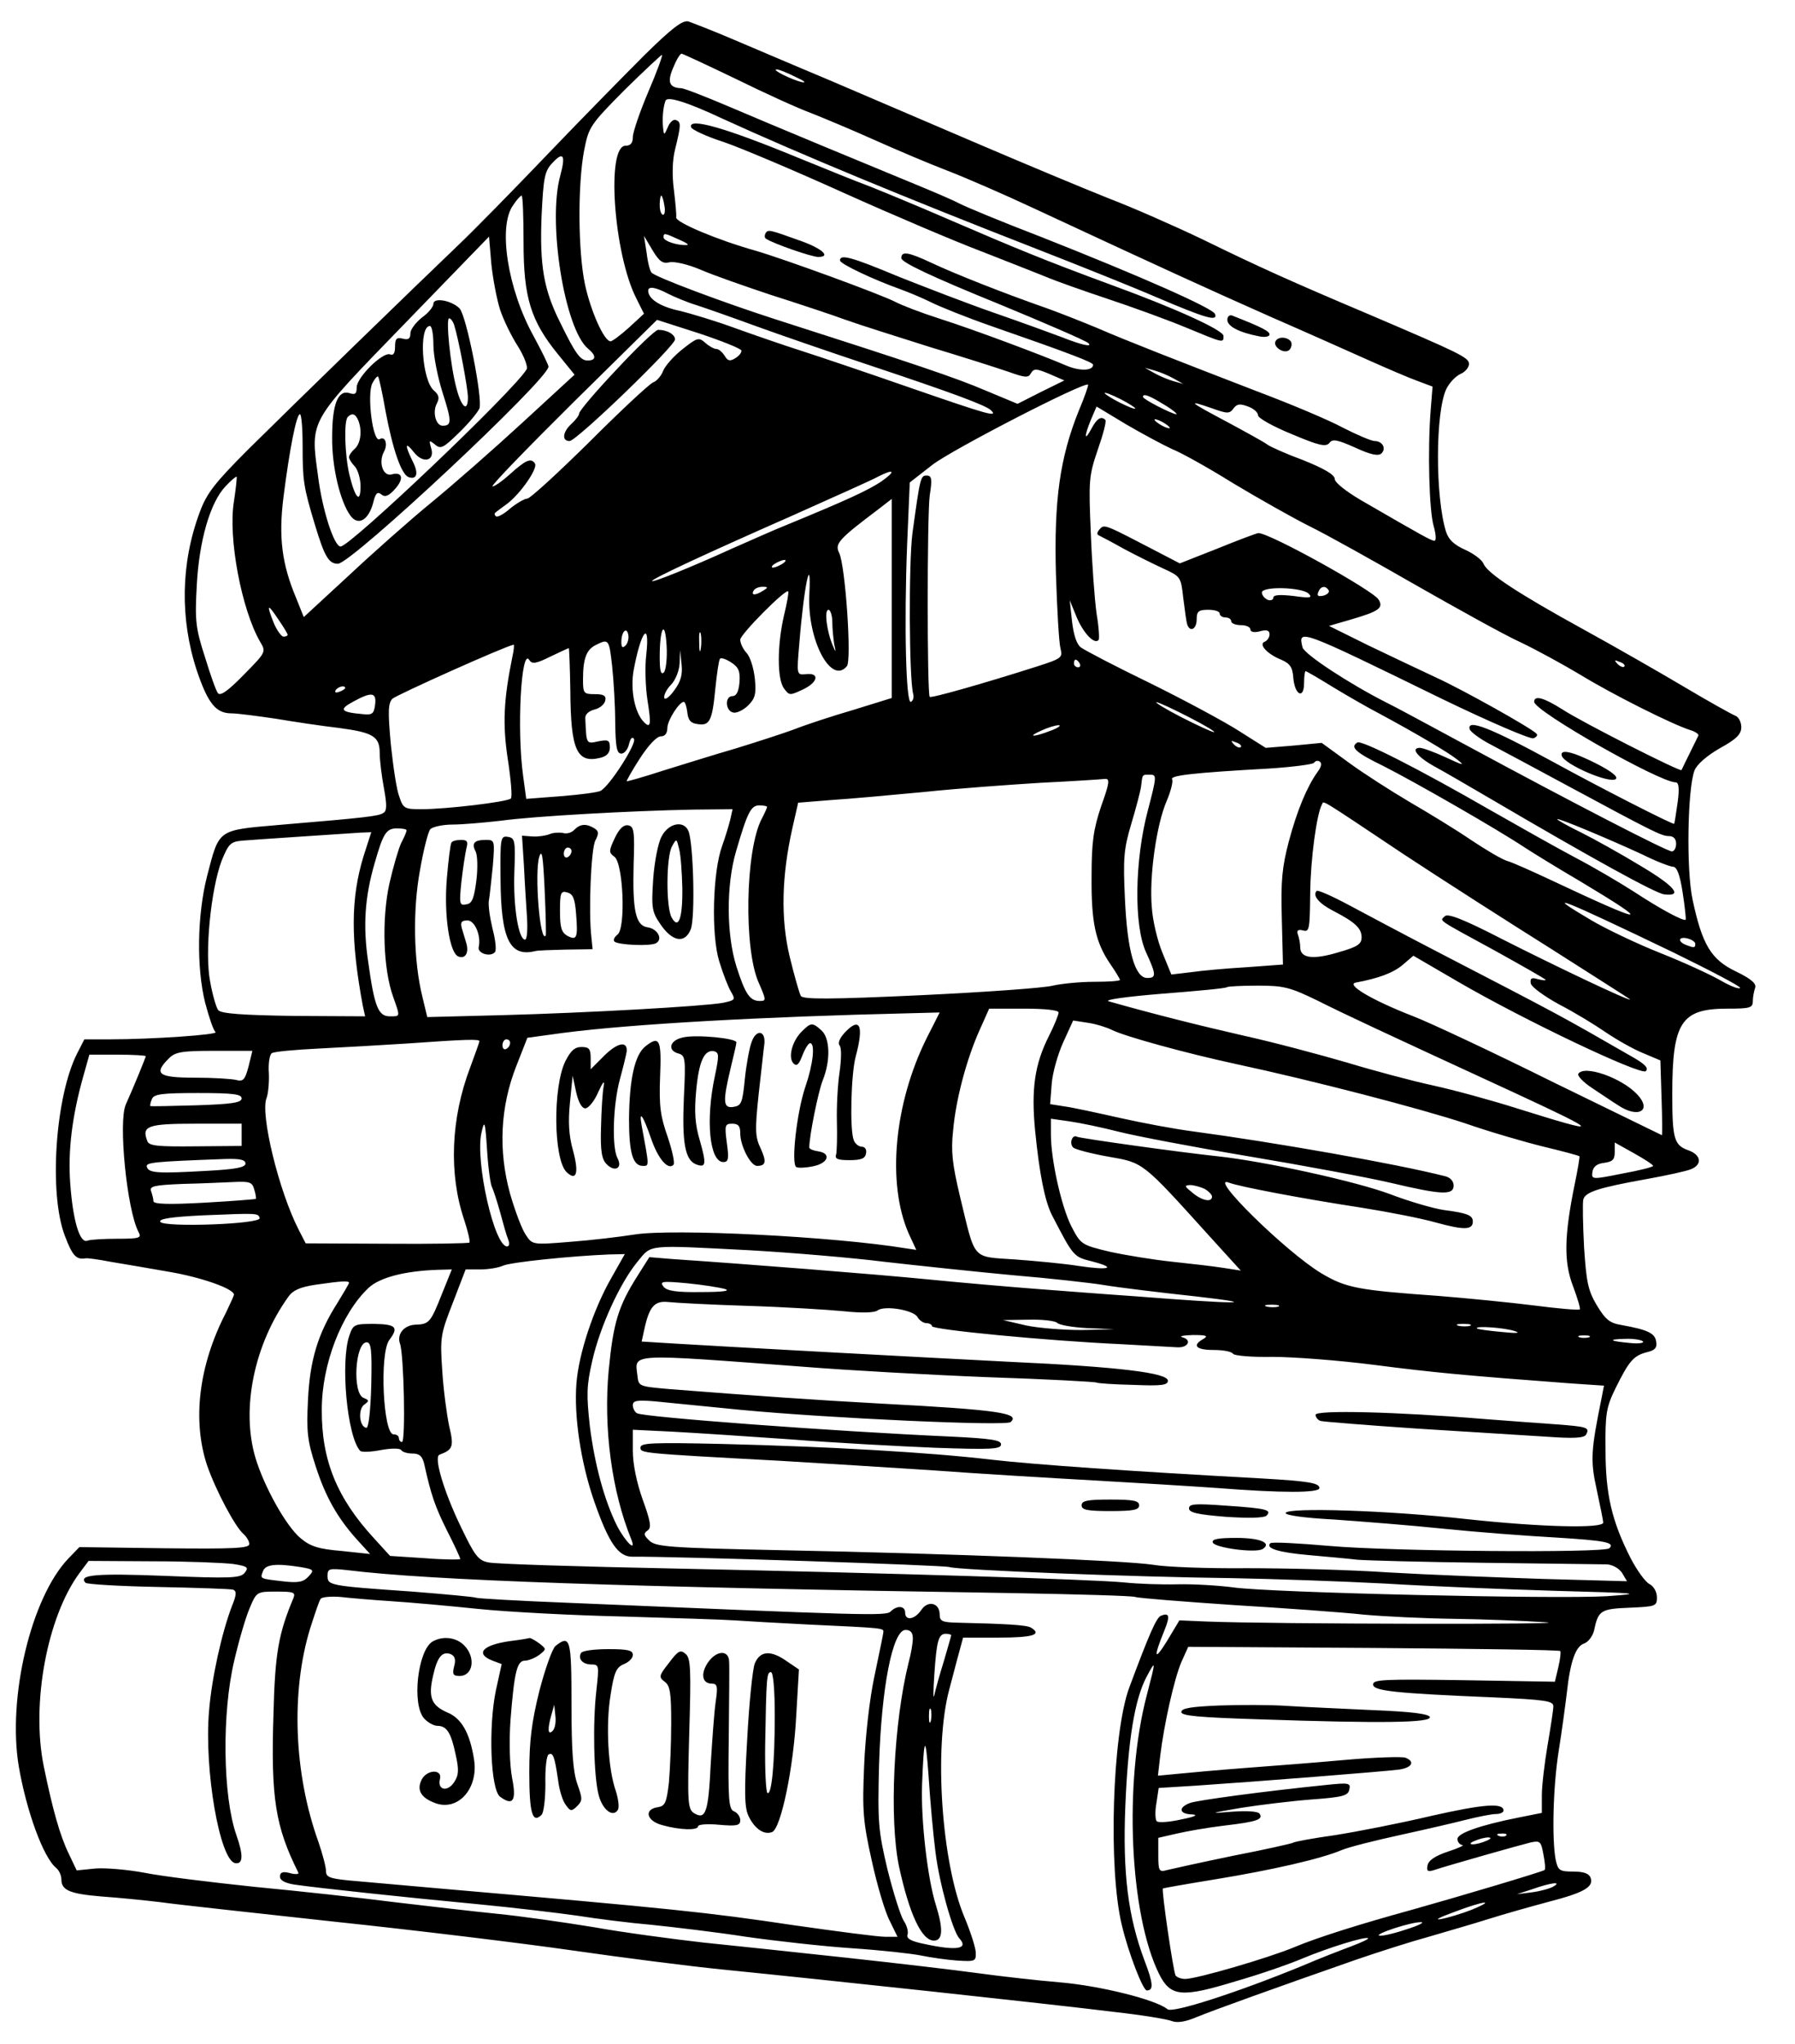 <?xml version="1.0" standalone="no"?>
<!DOCTYPE svg PUBLIC "-//W3C//DTD SVG 20010904//EN"
 "http://www.w3.org/TR/2001/REC-SVG-20010904/DTD/svg10.dtd">
<svg version="1.0" xmlns="http://www.w3.org/2000/svg"
 width="468pt" height="533pt" viewBox="0 0 468 533"
 preserveAspectRatio="xMidYMid meet">

<g transform="translate(0,533) scale(0.1,-0.1)"
fill="#000000" stroke="none">
<path d="M1680 5186 c-52 -52 -167 -169 -255 -261 -88 -92 -191 -197 -230
-234 -112 -107 -431 -417 -546 -531 -89 -89 -110 -116 -128 -165 -50 -133 -52
-279 -8 -413 29 -86 50 -112 90 -112 16 0 68 -7 116 -14 47 -8 121 -19 164
-24 90 -12 107 -22 107 -66 0 -18 5 -59 11 -91 8 -44 8 -60 -2 -65 -12 -8 -45
-12 -272 -31 -161 -14 -155 -10 -187 -133 -26 -102 -28 -239 -5 -331 10 -38
22 -73 27 -76 10 -7 -168 -19 -273 -19 l-69 0 -19 -37 c-57 -113 -74 -365 -32
-475 20 -53 30 -63 54 -59 5 1 34 -3 65 -9 31 -5 100 -17 152 -26 83 -14 170
-44 170 -60 0 -2 -10 -24 -21 -47 -71 -137 -88 -281 -49 -398 23 -66 73 -160
95 -179 8 -7 15 -19 15 -26 0 -11 -40 -13 -221 -11 l-222 3 -29 -30 c-97 -102
-159 -362 -129 -542 20 -116 64 -238 98 -265 7 -6 13 -19 13 -29 0 -29 22 -38
105 -45 44 -3 114 -10 155 -15 41 -6 246 -28 455 -51 209 -22 488 -56 620 -75
132 -19 305 -41 385 -49 279 -28 847 -89 1025 -111 72 -8 139 -19 151 -24 13
-5 35 -2 65 11 44 18 205 76 414 149 61 21 146 48 190 60 44 13 114 33 155 46
41 13 112 33 157 45 93 24 119 39 110 63 -4 11 -18 16 -45 16 -36 0 -40 3 -46
31 -10 53 -7 190 8 284 8 50 17 117 21 150 9 83 23 123 46 130 10 4 21 18 25
33 11 53 17 57 93 60 68 3 71 4 71 27 0 14 -8 29 -20 35 -11 6 -33 37 -49 68
-49 97 -65 166 -65 282 -1 94 2 111 26 160 35 71 47 85 81 94 22 5 28 12 25
28 -3 22 -23 31 -90 43 -31 5 -42 14 -65 52 -23 39 -27 61 -33 152 -3 58 -4
114 -2 123 5 20 39 31 167 54 50 9 100 20 113 25 31 12 28 38 -7 50 -36 13
-41 30 -41 146 0 188 23 223 144 223 58 0 66 2 66 19 0 11 3 26 6 35 4 11 -9
23 -50 43 -65 31 -88 70 -113 187 -17 79 -13 291 5 337 6 16 33 39 66 58 44
24 56 37 56 55 0 13 -7 27 -16 30 -10 4 -69 37 -133 75 -64 38 -181 105 -261
149 -171 94 -252 147 -262 172 -4 10 -25 26 -47 36 -29 13 -44 26 -51 48 -28
90 -28 311 1 372 8 16 24 33 37 39 12 5 22 17 22 26 0 17 -24 28 -265 131
-196 83 -281 121 -430 194 -71 34 -182 83 -245 107 -63 25 -216 89 -340 142
-124 53 -299 128 -390 167 -91 38 -205 87 -255 108 -49 21 -99 40 -110 44 -15
4 -42 -16 -115 -88z m10 -96 c-22 -52 -40 -105 -40 -117 0 -16 -6 -23 -19 -23
-51 0 -31 -282 28 -398 l20 -40 -39 -36 c-22 -20 -44 -36 -48 -36 -17 0 -52
79 -67 149 -18 86 -19 260 -2 349 12 61 15 66 106 158 52 51 96 92 97 91 2 -2
-14 -46 -36 -97z m229 34 c75 -37 163 -77 196 -89 33 -13 107 -44 165 -70 58
-26 143 -62 190 -80 47 -18 148 -62 225 -98 337 -157 460 -213 620 -284 94
-41 208 -92 255 -113 47 -21 103 -45 125 -53 l40 -15 -5 -63 c-8 -102 -4 -261
8 -301 6 -21 7 -38 2 -38 -8 0 -28 11 -192 106 -39 23 -68 46 -68 55 0 11 -27
27 -82 49 -46 17 -88 36 -94 41 -6 5 -53 31 -105 59 -100 53 -107 59 -38 35
39 -14 45 -14 55 0 9 12 17 13 38 5 14 -5 26 -15 26 -23 0 -7 39 -29 88 -49
71 -30 89 -34 98 -23 8 11 20 9 67 -12 41 -19 61 -23 69 -15 13 13 2 32 -18
32 -8 0 -46 16 -83 35 -37 20 -137 62 -222 94 -215 83 -343 133 -419 166 -36
15 -94 38 -130 51 -112 39 -243 91 -300 118 -62 29 -80 32 -80 13 0 -11 78
-48 255 -120 109 -45 228 -96 233 -102 11 -11 -20 -4 -70 16 -29 11 -109 40
-178 64 -69 24 -180 67 -248 94 -122 51 -152 59 -152 42 0 -9 87 -50 157 -75
22 -8 58 -23 80 -34 22 -11 91 -39 154 -61 210 -73 269 -96 269 -102 0 -16
-34 -17 -68 -3 -65 28 -244 95 -332 123 -47 15 -99 35 -116 44 -39 20 -285
110 -363 133 -100 28 -209 74 -208 87 1 7 -2 39 -6 72 -5 38 -4 77 3 105 16
65 16 72 2 77 -6 3 -16 -6 -21 -19 -9 -21 -10 -21 -12 -3 -3 25 0 56 6 72 4
13 54 -2 150 -47 201 -92 479 -207 820 -340 110 -43 250 -99 310 -125 129 -55
160 -64 153 -44 -5 15 -190 97 -453 201 -99 38 -196 78 -215 88 -19 10 -69 31
-110 48 -119 49 -375 155 -494 206 -59 25 -113 46 -120 46 -31 1 -37 16 -21
53 8 20 18 37 22 37 3 0 67 -30 142 -66z m156 5 c22 -10 29 -16 15 -13 -28 7
-80 33 -65 33 6 0 28 -9 50 -20z m-614 -256 c-34 -121 11 -401 72 -452 22 -18
22 -31 -1 -31 -19 0 -32 18 -72 100 -43 86 -53 149 -48 277 5 102 8 117 29
139 28 30 34 19 20 -33z m-96 -175 c0 -144 19 -205 90 -292 l43 -53 -137 -126
c-75 -69 -181 -162 -236 -207 -55 -45 -152 -131 -216 -191 l-117 -108 -20 50
c-37 88 -46 158 -33 262 16 127 34 217 43 217 4 0 7 -37 7 -83 0 -89 2 -106
32 -205 25 -83 36 -102 60 -102 35 0 549 481 549 514 0 5 -18 41 -39 80 -68
123 -93 287 -53 341 9 14 19 25 22 25 3 0 5 -55 5 -122z m367 97 c3 -14 1 -25
-3 -25 -5 0 -9 11 -9 25 0 14 2 25 4 25 2 0 6 -11 8 -25z m39 -90 c19 -8 27
-14 19 -14 -26 -1 -60 11 -60 20 0 12 2 12 41 -6z m-467 -183 c9 -27 30 -70
47 -96 16 -26 26 -53 22 -59 -33 -56 -460 -462 -485 -462 -17 0 -48 96 -59
185 -20 147 -25 137 226 396 l220 227 6 -71 c4 -38 14 -92 23 -120z m441 124
c13 3 48 -5 81 -19 32 -14 115 -43 184 -66 69 -22 157 -51 195 -65 39 -14 138
-45 220 -71 83 -25 174 -54 203 -64 45 -16 53 -17 60 -4 8 13 14 12 48 -2 l39
-17 -61 -30 -61 -31 -84 35 c-77 33 -184 69 -552 187 -130 42 -307 108 -318
120 -4 3 -10 26 -13 51 l-7 45 22 -37 c18 -30 27 -36 44 -32z m-3 -82 c16 -8
49 -22 72 -29 22 -7 93 -32 156 -55 63 -23 194 -68 290 -100 225 -75 311 -107
324 -120 19 -19 -9 -11 -211 59 -109 38 -236 81 -283 96 -47 15 -125 42 -175
60 -49 18 -115 38 -145 45 -50 11 -80 31 -80 52 0 12 18 10 52 -8z m191 -148
c1 -5 -6 -14 -16 -20 -14 -9 -20 -7 -28 7 -6 9 -15 17 -21 17 -6 0 -19 7 -29
16 -17 15 -21 14 -59 -16 -23 -18 -46 -44 -51 -57 -5 -13 -17 -27 -26 -30 -10
-4 -85 -74 -166 -155 -82 -81 -155 -148 -162 -148 -7 0 -28 -12 -45 -26 -17
-15 -34 -24 -37 -20 -4 3 -4 7 -2 9 2 2 17 13 32 24 35 27 79 91 72 104 -10
16 -24 10 -65 -27 -22 -20 -43 -34 -46 -32 -3 3 93 102 212 220 l217 214 109
-35 c60 -20 110 -40 111 -45z m1127 -73 l25 -14 -25 7 c-14 4 -36 13 -50 21
l-25 14 25 -7 c14 -4 36 -13 50 -21z m-247 -83 c-50 -124 -65 -235 -60 -425 3
-93 8 -182 12 -196 6 -24 3 -26 -62 -47 -138 -44 -275 -83 -279 -79 -7 7 -7
473 0 525 7 44 5 52 -8 52 -16 0 -17 -5 -37 -150 -10 -76 -9 -380 2 -420 2 -8
0 -17 -6 -20 -13 -7 -18 200 -10 408 l7 164 59 46 c50 39 397 218 406 209 1
-2 -9 -32 -24 -67z m147 5 c0 -3 -18 4 -40 15 -22 11 -40 23 -40 25 0 3 18 -4
40 -15 22 -11 40 -23 40 -25z m75 10 c22 -13 36 -25 32 -25 -11 0 -87 39 -87
45 0 10 16 4 55 -20z m21 -116 c23 -9 95 -49 159 -89 65 -39 155 -90 199 -112
45 -22 170 -92 278 -154 109 -62 231 -130 273 -149 42 -20 113 -59 158 -86 80
-49 239 -129 285 -143 13 -4 22 -11 20 -14 -2 -4 -12 -25 -23 -47 -11 -22 -20
-41 -21 -43 -3 -5 -258 124 -310 158 -49 31 -74 38 -74 20 0 -24 327 -210 369
-210 8 0 10 -16 5 -52 -4 -29 -8 -54 -9 -56 -3 -3 -193 94 -315 161 -165 90
-227 114 -218 85 3 -7 27 -25 54 -39 27 -14 114 -61 194 -104 230 -124 252
-135 271 -135 12 0 19 -7 19 -20 0 -11 -5 -20 -11 -20 -13 0 -257 126 -529
273 -102 55 -198 107 -215 115 -97 49 -214 126 -219 144 -12 49 -11 49 363
-134 124 -60 231 -106 239 -103 8 3 12 8 8 12 -14 15 -195 116 -261 146 -38
18 -117 55 -175 83 l-105 52 55 16 c76 22 88 31 74 53 -15 24 -283 173 -313
173 -4 0 -52 -18 -106 -40 l-99 -39 -50 26 c-148 77 -146 77 -159 63 -7 -8 -8
-14 -2 -16 6 -3 35 -18 65 -35 30 -16 76 -39 102 -51 46 -21 47 -22 53 -77 4
-31 8 -62 10 -68 7 -23 25 -14 25 12 0 21 5 25 30 25 17 0 30 -4 30 -10 0 -5
7 -10 15 -10 8 0 15 -4 15 -10 0 -5 11 -10 25 -10 14 0 25 -5 25 -11 0 -7 10
-9 25 -5 18 5 25 2 25 -8 0 -8 -6 -16 -12 -19 -18 -6 5 -32 42 -47 23 -10 30
-19 32 -48 4 -45 28 -56 28 -13 0 17 2 31 4 31 2 0 35 -19 72 -42 38 -23 92
-54 119 -68 93 -50 180 -101 205 -121 20 -16 15 -15 -30 6 -30 14 -61 25 -68
25 -26 0 -5 -25 39 -49 24 -13 91 -52 149 -86 252 -148 427 -245 449 -247 50
-6 28 21 -61 74 -51 31 -121 70 -155 87 -35 17 -63 33 -63 35 0 5 140 -54 222
-92 36 -18 73 -32 80 -32 10 0 18 -21 25 -67 6 -38 9 -69 8 -71 -5 -5 -65 27
-135 73 -36 23 -105 64 -155 90 -49 26 -148 82 -220 123 -184 106 -335 183
-346 176 -20 -12 -5 -26 69 -62 81 -41 297 -165 366 -211 23 -15 88 -55 146
-89 195 -117 175 -115 -80 5 -47 22 -96 44 -110 48 -14 4 -56 29 -95 55 -38
26 -110 70 -160 99 -49 29 -121 75 -159 103 l-70 51 -73 -7 -73 -6 -68 43
c-37 24 -141 80 -232 125 -91 44 -173 87 -182 94 -11 8 -19 33 -23 68 l-6 55
18 -44 c17 -41 46 -72 57 -60 3 2 1 34 -5 69 -5 36 -12 130 -15 210 -6 138 -5
149 18 217 14 40 23 74 20 78 -11 11 -22 4 -36 -22 -19 -36 -20 -22 -2 22 l15
35 78 -47 c43 -25 97 -54 119 -64z m-6 55 c0 -2 -9 0 -20 6 -11 6 -20 13 -20
16 0 2 9 0 20 -6 11 -6 20 -13 20 -16z m-753 -140 c-35 -23 -89 -48 -242 -111
-33 -13 -100 -43 -150 -65 -103 -47 -205 -88 -205 -83 0 6 142 72 369 172 107
48 206 92 220 100 43 22 48 15 8 -13z m-1687 -51 c-16 -95 20 -283 68 -366 16
-27 16 -27 -43 -87 -41 -42 -61 -56 -67 -47 -5 6 -20 49 -34 95 -24 74 -26 94
-21 185 6 117 35 217 75 259 14 15 27 26 29 25 1 -2 -2 -31 -7 -64z m1715
-253 l0 -260 -100 -31 c-55 -16 -125 -39 -155 -51 -30 -11 -98 -33 -150 -49
-52 -15 -138 -42 -190 -58 -52 -17 -95 -29 -96 -28 -1 1 14 28 34 59 22 34 44
58 55 58 11 0 17 8 17 23 1 20 31 67 43 67 3 0 7 -12 9 -27 2 -21 9 -29 27
-31 31 -5 38 8 46 92 4 39 9 74 12 78 2 4 15 0 29 -9 20 -13 24 -23 22 -52 -2
-24 -8 -36 -18 -36 -21 0 -19 -39 2 -43 9 -2 27 7 39 19 18 18 21 30 17 70 -3
27 -12 57 -22 67 -9 10 -16 25 -16 34 0 14 118 133 125 126 2 -2 -3 -30 -11
-63 -18 -78 -18 -166 0 -190 14 -19 15 -19 51 -2 39 19 42 44 5 39 -23 -2 -23
-1 -16 80 12 151 32 243 26 126 -5 -117 57 -235 98 -185 13 15 -4 262 -20 295
-12 24 -3 35 102 114 19 15 35 27 35 27 0 1 0 -116 0 -259z m-285 90 c-8 -5
-19 -10 -25 -10 -5 0 -3 5 5 10 8 5 20 10 25 10 6 0 3 -5 -5 -10z m-50 -70
c-20 -13 -33 -13 -25 0 3 6 14 10 23 10 15 0 15 -2 2 -10z m1422 -8 c11 -11 3
-12 -39 -6 -36 4 -53 3 -53 -4 0 -6 -7 -9 -15 -6 -8 4 -15 12 -15 19 0 17 105
14 122 -3z m52 9 c3 -5 -3 -11 -13 -14 -14 -3 -18 -1 -14 9 6 16 19 18 27 5z
m-2714 -116 c0 -3 -5 -5 -11 -5 -5 0 -17 16 -25 35 -20 50 -17 53 11 11 14
-20 25 -39 25 -41z m1420 33 c0 -18 3 -44 5 -58 5 -21 4 -22 -3 -5 -16 36 -24
95 -12 95 5 0 10 -15 10 -32z m-439 -131 c-8 -8 -11 4 -11 40 0 77 14 100 18
29 2 -32 -2 -64 -7 -69z m-100 70 c-8 -8 -11 -5 -11 9 0 27 14 41 18 19 2 -9
-1 -22 -7 -28z m196 -9 c-2 -13 -4 -5 -4 17 -1 22 1 32 4 23 2 -10 2 -28 0
-40z m-142 -15 c-4 -32 -2 -85 3 -118 10 -63 9 -76 -9 -58 -24 24 -36 84 -27
135 19 103 43 133 33 41z m-89 -30 c4 -38 8 -104 8 -148 1 -63 4 -80 16 -80 8
0 17 11 20 25 4 16 9 20 13 13 7 -12 -63 -122 -87 -135 -7 -4 -53 -10 -103
-14 l-91 -7 -8 59 c-17 122 -5 338 16 303 7 -11 17 -10 55 9 25 12 47 22 48
22 1 0 3 -51 4 -112 1 -154 17 -189 78 -174 17 4 25 13 25 27 0 19 -4 21 -30
16 -32 -7 -31 -8 -34 60 -1 10 9 19 24 23 14 3 26 14 28 23 3 13 -4 17 -27 17
-29 0 -31 2 -31 38 0 55 9 78 33 90 34 17 35 16 43 -55z m-260 25 c-23 -113
-26 -176 -12 -268 8 -52 12 -98 8 -102 -9 -9 -169 -28 -234 -28 -43 0 -47 2
-57 33 -7 17 -16 79 -22 136 -8 87 -7 107 4 119 11 10 289 135 316 141 2 1 1
-14 -3 -31z m422 -88 c-12 -17 -24 -26 -26 -20 -2 6 5 22 17 34 12 12 22 37
23 57 l1 34 4 -37 c3 -27 -2 -45 -19 -68z m1057 70 c3 -5 1 -10 -4 -10 -6 0
-11 5 -11 10 0 6 2 10 4 10 3 0 8 -4 11 -10z m1420 -8 c-3 -3 -11 0 -18 7 -9
10 -8 11 6 5 10 -3 15 -9 12 -12z m-3335 -56 c0 -2 -7 -7 -16 -10 -8 -3 -12
-2 -9 4 6 10 25 14 25 6z m78 -43 c-3 -24 -7 -28 -33 -25 -57 5 -62 12 -25 32
49 27 62 25 58 -7z m2122 -33 c41 -21 71 -39 65 -39 -5 0 -44 18 -85 39 -41
21 -70 39 -65 39 6 0 44 -18 85 -39z m-360 -35 c-46 -18 -64 -17 -25 0 17 8
37 14 45 14 8 0 -1 -7 -20 -14z m495 -43 c-3 -3 -11 0 -18 7 -9 10 -8 11 6 5
10 -3 15 -9 12 -12z m200 -65 c-27 -38 -53 -99 -75 -182 -17 -65 -21 -102 -18
-200 l3 -120 -95 -7 c-52 -3 -118 -9 -145 -13 l-51 -6 -23 56 c-13 31 -26 85
-28 120 -7 79 12 215 39 277 11 26 17 51 14 56 -6 10 55 17 252 28 62 4 115
11 118 15 3 5 10 7 15 3 6 -4 4 -14 -6 -27z m-442 -99 c-35 -131 -37 -302 -5
-371 27 -59 27 -67 3 -67 -32 0 -52 71 -58 206 -5 106 -3 130 16 194 12 40 24
85 26 99 4 33 2 31 24 31 17 0 17 -4 -6 -92z m-122 10 c-20 -60 -25 -93 -25
-183 -1 -120 10 -172 49 -229 14 -20 25 -39 25 -41 0 -3 -30 -5 -67 -5 -38 0
-86 -5 -108 -10 -22 -6 -177 -17 -345 -25 -237 -11 -306 -11 -312 -2 -4 7 -17
53 -29 102 -24 100 -21 211 7 336 l15 66 87 7 c48 3 157 13 242 21 85 9 223
19 305 24 83 4 157 9 166 10 13 1 12 -10 -10 -71z m785 -123 c100 -66 275
-178 388 -249 113 -72 206 -131 206 -132 0 -6 -201 90 -333 157 -101 52 -142
68 -150 60 -13 -13 -25 -5 131 -90 72 -40 132 -74 132 -76 0 -2 -9 -1 -21 2
-16 5 -20 2 -18 -11 2 -10 36 -34 74 -55 39 -20 93 -53 122 -73 28 -19 72 -44
97 -54 l45 -19 3 -97 c2 -54 2 -98 1 -98 0 0 -129 63 -285 139 -155 77 -319
154 -363 171 -108 42 -177 83 -150 88 59 11 97 25 122 46 l28 24 115 -67 c175
-102 479 -246 491 -234 8 8 -2 18 -33 36 -193 111 -184 106 -508 274 -85 44
-190 100 -233 123 -43 23 -81 40 -84 37 -12 -12 6 -33 43 -52 56 -29 74 -45
74 -69 0 -18 -11 -25 -60 -39 -66 -20 -100 -16 -100 13 0 10 -3 25 -6 33 -4
11 0 14 13 11 17 -5 18 3 19 98 1 89 17 207 31 231 5 9 -11 19 209 -128z
m-1656 121 c0 -2 -6 -16 -14 -31 -43 -82 -47 -340 -8 -427 20 -46 20 -48 3
-48 -26 0 -38 18 -61 90 -26 83 -27 211 -1 300 30 103 39 120 61 120 11 0 20
-2 20 -4z m-96 -33 c-4 -16 -13 -46 -21 -68 -25 -68 -29 -232 -8 -301 10 -33
24 -69 31 -80 12 -21 11 -22 -22 -29 -52 -9 -352 -26 -575 -32 l-195 -5 -13
54 c-23 94 -25 226 -6 329 9 52 21 100 27 107 6 6 32 12 58 12 26 0 82 5 126
10 87 12 342 26 502 29 l102 1 -6 -27z m-844 -28 c0 -4 -6 -18 -14 -33 -7 -15
-21 -63 -31 -107 -20 -92 -16 -222 10 -294 19 -54 19 -51 -9 -51 -30 0 -40 26
-56 142 -14 93 -9 169 17 258 22 77 30 90 58 90 14 0 25 -2 25 -5z m-112 -67
c-34 -111 -34 -219 -2 -391 l6 -27 -186 1 c-134 2 -189 6 -197 15 -5 6 -15 40
-21 74 -15 76 2 242 30 316 18 44 23 49 53 52 36 3 265 18 310 21 l27 1 -20
-62z m3416 -252 c98 -48 176 -89 173 -92 -3 -4 -26 5 -50 19 -24 14 -95 47
-158 72 -63 25 -144 64 -181 86 -132 78 -79 57 216 -85z m56 23 c0 -11 -3 -11
-24 -3 -23 9 -20 23 4 17 11 -3 20 -9 20 -14z m-985 -148 c76 -38 153 -74 515
-241 228 -106 229 -110 5 -40 -66 21 -165 48 -220 60 -55 12 -156 39 -225 60
-69 20 -188 52 -265 69 -118 27 -238 57 -354 90 -14 4 43 12 140 20 90 7 166
14 168 17 2 2 38 4 80 4 68 0 84 -4 156 -39z m-675 -31 c0 -6 -11 -33 -25 -61
-37 -73 -47 -138 -36 -249 11 -110 25 -182 44 -219 56 -108 56 -108 104 -120
66 -17 46 -24 -34 -12 -37 6 -112 13 -166 17 -115 8 -103 -5 -144 164 -20 84
-24 118 -18 172 7 81 35 186 69 262 l25 56 90 0 c56 0 91 -4 91 -10z m-344
-67 c-85 -171 -104 -378 -47 -509 l20 -43 -27 4 c-188 31 -608 52 -708 36 -38
-6 -113 -15 -167 -19 -98 -8 -99 -8 -116 18 -10 14 -28 62 -41 107 -31 112
-26 226 16 333 l29 74 95 13 c178 23 518 42 903 51 l77 2 -34 -67z m484 21
c35 -17 191 -60 325 -89 196 -42 477 -115 595 -154 63 -22 156 -49 205 -61 50
-12 91 -23 93 -25 1 -1 -4 -33 -12 -71 -28 -137 -29 -204 -5 -267 12 -32 20
-59 18 -61 -2 -3 -56 2 -119 10 -63 8 -176 19 -250 25 -211 15 -241 21 -305
59 -93 56 -300 260 -240 236 26 -10 188 -41 345 -65 69 -11 157 -28 195 -39
73 -20 95 -19 95 3 0 16 -14 22 -76 30 -27 4 -89 22 -139 41 -87 33 -328 86
-450 99 -103 11 -360 47 -367 51 -12 7 -21 -17 -10 -28 5 -5 47 -16 92 -24 92
-16 87 -12 265 -209 l80 -88 -45 7 c-25 4 -85 11 -133 16 -48 5 -122 17 -163
26 -75 18 -76 19 -101 67 -26 52 -53 173 -53 239 l0 41 49 -7 c28 -4 85 -16
128 -27 43 -11 195 -40 338 -64 143 -24 310 -55 370 -69 135 -32 165 -33 165
-7 0 11 -9 21 -22 24 -130 33 -443 88 -658 117 -47 6 -132 22 -190 35 -58 13
-122 27 -144 30 l-38 6 4 52 c2 29 16 78 30 109 l26 57 39 -6 c21 -3 49 -12
63 -19z m-1650 -29 c0 -2 -11 -33 -24 -68 -51 -134 -56 -278 -16 -397 10 -30
16 -57 14 -60 -3 -2 -100 -4 -216 -3 l-211 1 -18 35 c-52 101 -101 303 -84
344 4 10 7 39 6 64 -2 26 2 50 8 53 6 4 61 9 123 12 62 3 165 9 228 13 155 11
190 12 190 6z m80 -4 c0 -6 -4 -13 -10 -16 -5 -3 -10 1 -10 9 0 9 5 16 10 16
6 0 10 -4 10 -9z m-682 -62 c-9 -34 -14 -40 -32 -35 -12 3 -60 6 -108 6 -96 0
-108 10 -68 50 17 17 33 20 119 20 l99 0 -10 -41z m-268 27 c0 -3 -30 -77 -52
-126 -20 -45 3 -275 33 -332 9 -16 3 -18 -55 -18 -35 0 -71 -2 -78 -5 -20 -8
-38 52 -45 151 -6 84 5 174 34 277 l16 57 74 0 c40 0 73 -2 73 -4z m250 -110
c0 -11 -25 -15 -117 -18 -65 -2 -119 -3 -121 -2 -1 1 0 9 4 18 5 13 24 16 120
16 92 0 114 -3 114 -14z m653 -232 c3 -6 13 -36 21 -65 8 -30 17 -62 21 -71 4
-10 3 -18 -3 -18 -33 0 -83 220 -67 295 8 37 10 33 15 -45 3 -47 9 -90 13 -96z
m-653 137 l0 -29 -120 -1 c-99 -1 -122 1 -126 14 -15 39 0 45 126 45 l120 0 0
-29z m3680 -81 c0 -3 -36 -12 -80 -20 -80 -16 -81 -16 -78 5 2 13 12 21 31 23
21 3 27 8 27 28 l0 25 50 -28 c27 -15 50 -30 50 -33z m-3670 6 c0 -10 -26 -15
-102 -19 -125 -7 -150 -6 -155 10 -4 12 14 14 205 21 38 1 52 -2 52 -12z m23
-68 c4 -12 5 -23 4 -24 -1 -1 -62 -6 -135 -10 -91 -5 -132 -4 -132 4 0 6 -3
17 -6 26 -5 13 8 16 83 19 48 1 109 4 134 5 41 2 47 -1 52 -20z m2478 2 c10
-6 19 -15 19 -20 0 -16 -26 -11 -51 10 -21 17 -22 19 -6 20 10 0 27 -5 38 -10z
m-2464 -76 c5 -16 -249 -25 -259 -10 -5 8 29 13 110 17 145 6 145 6 149 -7z
m1278 -84 c105 -6 262 -19 350 -30 88 -10 239 -26 335 -35 96 -8 204 -20 240
-26 36 -6 142 -19 235 -29 184 -21 112 -21 -155 0 -74 5 -189 14 -255 19 -66
5 -194 16 -285 25 -143 14 -473 40 -666 53 l-61 5 -31 -49 c-50 -79 -63 -122
-75 -246 -14 -151 8 -316 59 -441 14 -35 -15 -7 -37 35 -33 66 -58 158 -71
259 -9 82 -9 106 6 171 20 89 72 203 118 259 38 46 20 44 293 30z m-361 -72
c-47 -82 -85 -198 -91 -274 -7 -85 11 -207 46 -308 38 -109 63 -145 99 -145
114 1 811 -22 827 -27 25 -8 483 -26 740 -29 105 -2 282 -8 395 -14 113 -7
313 -15 445 -19 221 -6 232 -7 135 -14 -129 -8 -879 9 -975 23 -38 5 -104 9
-145 8 -41 -1 -104 1 -140 5 -87 8 -601 24 -1165 36 -253 5 -474 12 -491 16
-27 5 -36 17 -72 92 -45 93 -72 184 -56 189 35 13 38 21 25 75 -6 29 -15 94
-18 145 -6 87 -4 95 28 177 l33 86 38 0 c20 0 47 4 60 10 21 9 177 25 275 29
l42 1 -35 -62z m-441 -40 c-30 -76 -34 -81 -69 -82 -31 -1 -50 -25 -41 -50 10
-27 15 -256 5 -256 -4 0 -8 5 -8 10 0 6 -6 10 -14 10 -27 0 -37 211 -11 246
25 33 18 41 -39 42 -52 0 -55 -1 -65 -30 -24 -69 -6 -264 28 -301 4 -4 28 -3
54 2 27 5 50 5 53 0 3 -5 16 -9 29 -9 19 0 26 -7 31 -27 18 -82 29 -113 60
-175 19 -37 34 -70 34 -73 0 -2 -41 -2 -91 2 l-92 6 -41 45 c-97 105 -138 204
-137 337 0 117 51 250 122 317 29 27 94 44 180 47 l37 1 -25 -62z m-243 27 c0
-2 -14 -26 -30 -52 -51 -80 -72 -149 -77 -253 -4 -82 -2 -106 20 -173 26 -81
58 -137 111 -195 l31 -34 -75 8 c-60 5 -81 12 -106 33 -38 31 -96 136 -118
210 -38 128 -3 296 86 420 12 17 31 25 70 31 69 10 88 11 88 5z m980 -16 c16
-5 -6 -8 -61 -8 -66 -1 -90 3 -99 14 -11 14 -4 15 61 9 41 -4 85 -11 99 -15z
m60 -44 c96 -3 209 -10 250 -14 46 -5 80 -4 88 2 18 14 94 1 104 -17 5 -9 16
-16 23 -16 8 0 15 -4 15 -8 0 -9 298 -38 495 -47 66 -4 131 -7 144 -8 28 -2
40 19 14 26 -10 3 2 5 27 6 35 0 41 -2 28 -10 -31 -17 -20 -29 26 -29 25 0 47
-4 51 -10 3 -5 49 -9 103 -8 53 0 173 -9 266 -21 154 -20 242 -28 509 -48 l89
-6 -6 -31 c-28 -138 -30 -163 -13 -240 9 -42 17 -81 17 -86 0 -16 -162 -12
-356 9 -206 23 -468 31 -472 16 -1 -6 49 -13 125 -17 71 -5 199 -15 286 -24
88 -9 219 -19 293 -23 130 -8 155 -13 140 -28 -13 -13 -573 -8 -729 6 -81 7
-151 11 -155 7 -13 -13 21 -24 102 -31 44 -4 101 -9 126 -12 25 -2 176 -6 335
-8 160 -2 301 -4 315 -4 14 -1 31 -10 39 -22 l13 -22 -219 6 c-120 4 -301 11
-403 17 -102 7 -268 11 -369 11 -101 -1 -212 3 -245 9 -72 11 -520 29 -973 38
-290 6 -324 9 -340 25 -15 14 -15 19 -5 26 11 7 9 22 -12 80 -16 45 -26 93
-26 128 l0 55 103 -5 c56 -3 194 -12 307 -20 113 -9 283 -18 378 -22 146 -5
172 -4 172 9 0 11 -26 15 -127 20 -314 14 -806 51 -822 61 -6 3 -11 13 -11 21
0 12 11 14 58 10 31 -3 131 -13 222 -22 230 -22 693 -43 705 -32 26 23 -31 32
-335 48 -168 9 -338 21 -555 38 -79 7 -80 7 -83 35 -7 59 -29 58 436 23 112
-9 327 -21 479 -27 152 -5 279 -12 282 -14 4 -2 47 -5 96 -6 73 -3 90 -1 90
11 0 20 -126 36 -410 49 -253 13 -753 40 -881 48 l-81 5 7 32 c13 60 27 75 63
71 17 -2 111 -7 207 -10z m1383 -2 c-7 -2 -21 -2 -30 0 -10 3 -4 5 12 5 17 0
24 -2 18 -5z m-577 -42 c5 -6 41 -12 79 -14 l70 -3 -85 -2 c-47 0 -112 5 -145
12 l-60 14 66 1 c36 1 69 -3 75 -8z m1077 -8 c-7 -2 -21 -2 -30 0 -10 3 -4 5
12 5 17 0 24 -2 18 -5z m117 -14 c16 -5 4 -6 -35 -2 -33 3 -62 7 -64 9 -8 8
74 2 99 -7z m193 -16 c-7 -2 -19 -2 -25 0 -7 3 -2 5 12 5 14 0 19 -2 13 -5z
m141 -11 c2 -4 -12 -6 -32 -4 -56 5 -62 10 -15 11 23 1 44 -3 47 -7z m-3316
-114 c-2 -69 -7 -112 -13 -111 -18 3 -22 47 -6 60 14 10 14 12 -1 18 -30 12
-22 145 8 145 12 0 14 -21 12 -112z m-360 -466 c38 -6 41 -9 30 -23 -11 -14
-37 -15 -208 -8 -180 7 -227 3 -207 -18 4 -4 90 -9 190 -11 100 -2 188 -5 195
-7 9 -4 9 -13 -3 -42 -27 -71 -53 -188 -60 -275 -13 -153 28 -388 68 -396 21
-4 22 21 3 74 -35 101 -38 317 -5 455 12 52 30 113 40 136 18 43 19 43 70 43
45 0 50 -2 44 -17 -39 -93 -48 -144 -52 -303 -7 -219 5 -293 65 -413 2 -4 -8
-5 -22 -1 -19 5 -26 2 -26 -9 0 -10 13 -17 38 -21 62 -9 296 -34 477 -51 94
-9 211 -23 260 -30 50 -8 137 -19 195 -24 58 -6 168 -19 245 -31 77 -11 202
-25 277 -30 75 -5 156 -14 180 -19 24 -5 66 -11 93 -13 48 -3 50 -2 49 22 -1
14 -14 54 -29 90 -60 141 -81 442 -40 595 9 33 20 77 26 98 l10 37 94 0 c88 0
113 8 83 26 -11 7 -65 10 -195 13 -36 1 -43 4 -43 21 0 31 -31 38 -48 12 -17
-25 -42 -29 -42 -7 0 18 -21 20 -38 3 -12 -12 -64 -10 -846 23 -126 5 -231 11
-235 13 -3 2 -78 9 -166 16 -216 15 -221 16 -221 41 0 19 4 20 51 15 219 -27
712 -44 1740 -60 165 -3 307 -7 315 -10 8 -3 123 -12 255 -21 132 -8 285 -19
340 -25 55 -5 161 -10 235 -11 74 -1 182 -5 240 -9 95 -6 -717 -5 -885 2 l-70
3 -33 -55 c-33 -53 -35 -42 -6 29 15 37 13 47 -9 38 -12 -4 -32 -51 -83 -188
-44 -120 -55 -472 -19 -619 17 -72 55 -170 65 -170 18 0 17 18 -6 78 -43 115
-57 227 -50 402 7 171 24 278 55 337 25 47 25 45 1 -47 -60 -228 -45 -571 32
-727 30 -60 59 -62 200 -19 63 18 140 45 173 59 67 28 166 59 172 53 2 -2 -18
-11 -44 -21 -27 -10 -84 -32 -128 -51 -168 -69 -338 -124 -351 -113 -30 25
-175 61 -279 70 -60 5 -157 16 -215 24 -58 8 -211 26 -340 40 -129 14 -299 32
-377 40 -79 9 -207 26 -285 40 -79 13 -192 29 -253 35 -60 6 -180 20 -265 30
-85 11 -249 29 -365 40 -115 12 -245 28 -289 37 -43 8 -100 13 -127 11 l-49
-5 -20 42 c-24 49 -43 118 -66 230 -33 163 9 389 93 503 l24 32 167 -1 c92 0
186 -4 210 -7z m175 -8 c36 -6 37 -8 21 -25 -13 -14 -26 -17 -68 -12 -60 7
-58 6 -50 27 7 17 34 20 97 10z m237 -89 c47 -3 148 -12 225 -20 77 -8 248
-17 380 -20 132 -4 263 -8 290 -10 28 -2 115 -7 195 -11 193 -9 195 -9 193
-20 0 -5 -11 -56 -23 -114 -13 -60 -24 -160 -27 -235 -5 -115 -3 -144 20 -247
14 -64 35 -135 47 -157 l20 -41 -33 0 c-18 0 -125 14 -237 30 -227 34 -315 43
-925 96 -99 9 -206 18 -237 21 -49 5 -58 9 -58 24 0 11 -9 45 -20 77 -64 178
-72 392 -21 557 12 37 23 71 27 76 3 5 27 7 52 5 26 -3 85 -8 132 -11z m1360
-97 c0 -13 -5 -41 -11 -63 -39 -157 -51 -407 -25 -532 27 -124 59 -193 91
-193 23 0 25 29 5 93 -22 70 -39 221 -36 312 5 129 9 135 17 25 4 -63 12 -153
18 -199 10 -82 45 -206 62 -225 26 -28 -7 -33 -90 -15 -35 7 -48 14 -45 24 3
7 -1 24 -10 37 -8 13 -27 73 -42 133 -24 102 -26 122 -22 275 6 198 35 350 69
350 13 0 19 -7 19 -22z m100 8 c0 -2 -9 -32 -19 -67 -11 -35 -22 -75 -25 -89
-3 -14 -3 10 0 53 6 89 11 107 30 107 8 0 14 -2 14 -4z m1588 -41 c2 -2 0 -21
-5 -42 l-9 -38 -237 4 c-206 3 -237 2 -237 -11 0 -17 54 -23 318 -34 130 -6
152 -9 152 -23 0 -9 -7 -54 -15 -101 -8 -47 -15 -106 -15 -131 l0 -46 -60 -12
c-101 -20 -160 -41 -160 -56 0 -8 6 -15 13 -16 6 0 -10 -8 -38 -17 -33 -11
-51 -23 -53 -36 -3 -14 0 -17 14 -13 39 13 230 67 255 73 24 5 27 3 33 -31 4
-20 6 -39 3 -41 -4 -4 -229 -71 -347 -104 -131 -36 -246 -72 -305 -97 -67 -28
-255 -83 -285 -83 -10 0 -21 4 -25 9 -6 11 -37 222 -33 227 2 1 64 12 138 24
146 24 274 53 328 76 19 8 87 25 151 39 64 14 142 32 173 40 32 8 67 15 78 15
11 0 20 4 20 9 0 21 -52 17 -189 -14 -80 -19 -193 -41 -250 -50 -57 -8 -107
-17 -110 -20 -4 -2 -74 -18 -157 -34 -82 -17 -159 -34 -171 -37 -21 -6 -23 -3
-23 39 l0 45 48 11 c26 6 82 16 125 21 85 10 101 16 91 31 -4 6 -33 8 -73 5
-60 -5 -58 -4 24 10 50 8 133 18 185 22 82 6 95 10 98 26 4 17 -1 18 -59 12
-167 -17 -336 -40 -356 -47 -32 -12 -29 -29 5 -30 17 -1 8 -6 -28 -13 -30 -7
-59 -9 -64 -5 -4 4 -5 25 -1 47 l6 40 97 6 c150 10 493 37 530 42 34 5 42 21
16 31 -9 3 -80 1 -158 -6 -77 -7 -195 -16 -261 -21 -66 -5 -144 -12 -173 -15
l-53 -5 6 52 c10 82 36 199 55 244 l18 40 483 -3 c265 -2 485 -5 487 -8z
m-1641 -182 c-3 -10 -5 -4 -5 12 0 17 2 24 5 18 2 -7 2 -21 0 -30z m1500 -299
c-3 -3 -12 -4 -19 -1 -8 3 -5 6 6 6 11 1 17 -2 13 -5z m-52 -14 c-11 -5 -27
-9 -35 -9 -9 0 -8 4 5 9 11 5 27 9 35 9 9 0 8 -4 -5 -9z m175 -119 c-8 -5 -33
-12 -55 -15 l-40 -5 40 13 c48 17 79 21 55 7z m-214 -61 c-26 -10 -62 -21 -80
-24 -17 -3 -2 5 34 18 36 14 72 25 80 25 8 0 -7 -8 -34 -19z m-170 -51 c-33
-11 -64 -18 -70 -16 -13 4 84 36 109 35 11 0 -7 -9 -39 -19z"/>
<path d="M1802 4998 c2 -6 40 -24 84 -38 44 -15 186 -75 314 -133 129 -58 289
-126 355 -151 66 -26 143 -56 170 -67 28 -12 102 -38 165 -59 63 -21 154 -54
202 -74 99 -41 98 -41 98 -22 0 15 -125 72 -295 134 -171 63 -248 95 -415 167
-85 37 -182 77 -215 90 -33 12 -116 46 -185 74 -189 78 -287 106 -278 79z"/>
<path d="M1996 4722 c-3 -6 -3 -13 2 -15 20 -13 119 -47 135 -47 34 0 12 21
-43 41 -86 31 -87 31 -94 21z"/>
<path d="M3200 4496 c0 -17 31 -33 83 -43 15 -3 27 -1 27 5 0 8 -18 18 -97 49
-7 3 -13 -2 -13 -11z"/>
<path d="M3326 4441 c-9 -15 23 -36 36 -23 5 5 7 15 4 21 -9 13 -33 14 -40 2z"/>
<path d="M1130 4538 c0 -8 -13 -24 -30 -36 -16 -13 -30 -31 -30 -41 0 -14 -5
-18 -20 -14 -16 4 -20 0 -20 -21 0 -16 -4 -24 -13 -20 -19 7 -87 -60 -87 -86
0 -17 -4 -20 -19 -15 -30 9 -45 -29 -45 -115 -1 -77 21 -169 48 -205 20 -27
47 -11 59 34 6 25 11 30 21 22 9 -8 19 -5 35 13 25 27 21 47 -8 39 -22 -6 -35
31 -20 59 11 20 3 42 -11 33 -18 -11 -34 118 -19 146 6 11 12 19 15 17 2 -3
11 -42 19 -89 19 -101 41 -165 60 -173 23 -8 27 11 10 43 -20 41 -19 51 4 22
24 -31 56 -23 45 11 -6 21 -5 21 10 9 15 -13 22 -9 62 30 25 24 49 53 54 64 9
25 -34 243 -52 261 -21 21 -68 29 -68 12z m54 -55 c12 -38 36 -166 36 -189 0
-40 -17 -27 -30 24 -16 59 -28 182 -19 182 4 0 10 -8 13 -17z m-54 -53 c0 -27
11 -83 24 -124 24 -75 24 -86 0 -86 -18 0 -27 36 -15 58 7 14 6 22 -8 34 -31
27 -40 168 -10 168 5 0 9 -22 9 -50z m-196 -196 c11 -27 6 -61 -9 -74 -8 -7
-15 -17 -15 -22 0 -5 7 -16 15 -24 8 -9 15 -32 15 -52 0 -46 -14 -32 -29 30
-12 51 -15 141 -4 151 11 11 20 8 27 -9z"/>
<path d="M1607 4366 c-54 -57 -97 -108 -97 -114 0 -5 -9 -17 -20 -27 -23 -21
-26 -45 -5 -45 18 0 275 248 275 265 0 13 -21 25 -44 25 -7 0 -56 -47 -109
-104z"/>
<path d="M4072 3359 c8 -23 127 -74 141 -60 6 6 -12 20 -51 40 -63 32 -96 39
-90 20z"/>
<path d="M4115 2530 c-3 -5 13 -22 36 -37 23 -15 53 -36 68 -45 52 -35 89 -14
50 28 -41 44 -139 78 -154 54z"/>
<path d="M1498 3167 c-7 -8 -20 -12 -30 -9 -10 2 -26 1 -35 -3 -10 -4 -30 -7
-45 -6 l-27 2 5 -78 c2 -43 6 -104 8 -135 2 -32 0 -58 -5 -58 -17 0 -31 85
-28 174 3 84 2 91 -17 94 -19 3 -20 -3 -19 -110 1 -157 24 -204 90 -188 6 2
42 3 80 4 l70 1 -3 30 c-8 68 -1 231 10 253 10 19 9 25 -2 32 -21 13 -37 12
-52 -3z m-75 -276 c-15 -24 -30 163 -17 205 7 22 10 1 14 -86 3 -63 4 -117 3
-119z m67 220 c0 -6 -4 -13 -10 -16 -5 -3 -10 1 -10 9 0 9 5 16 10 16 6 0 10
-4 10 -9z m12 -164 c5 -63 2 -70 -23 -57 -15 9 -19 21 -19 64 0 48 2 54 19 49
15 -4 20 -16 23 -56z"/>
<path d="M1603 3145 c-16 -34 -16 -38 -1 -49 23 -17 30 -186 8 -203 -8 -6 -12
-14 -8 -18 9 -9 95 -13 109 -4 18 11 3 37 -22 41 -32 4 -40 44 -37 163 3 88 1
100 -14 103 -12 2 -23 -8 -35 -33z"/>
<path d="M1725 3149 c-9 -16 -19 -67 -22 -112 -5 -75 -3 -85 19 -117 31 -46
64 -51 79 -13 12 30 7 224 -6 256 -12 29 -52 21 -70 -14z m54 -134 c1 -80 -10
-110 -28 -77 -15 28 -14 158 1 185 12 22 12 21 19 -8 4 -16 7 -61 8 -100z"/>
<path d="M1177 3133 c-3 -5 -8 -47 -12 -94 -8 -95 7 -194 30 -203 18 -7 28 9
21 34 -3 11 -9 29 -12 40 -4 15 -1 20 15 20 19 0 36 -40 29 -70 -3 -16 30 -26
42 -13 5 4 2 32 -6 62 -7 30 -12 63 -9 75 2 12 6 51 10 89 5 65 5 67 -18 67
-31 0 -38 -9 -27 -30 5 -10 6 -43 2 -76 -6 -46 -11 -60 -26 -62 -18 -4 -19 1
-13 59 4 35 10 74 13 87 5 18 2 22 -14 22 -12 0 -23 -3 -25 -7z"/>
<path d="M2090 2640 c-25 -25 -36 -68 -21 -83 8 -8 14 -3 23 21 7 18 16 32 20
32 14 0 8 -55 -12 -113 -22 -64 -38 -201 -24 -210 5 -3 25 -2 44 2 40 8 48 34
13 39 -13 2 -23 6 -23 10 0 30 23 144 35 175 21 52 19 110 -3 130 -24 22 -28
21 -52 -3z"/>
<path d="M2202 2637 c-13 -14 -18 -27 -13 -33 5 -5 5 -34 0 -69 -5 -33 -8 -91
-7 -130 1 -38 0 -77 -2 -85 -4 -12 4 -15 35 -15 30 0 41 4 43 18 2 10 -3 17
-11 17 -8 0 -18 8 -21 17 -11 27 -7 174 5 218 22 82 11 105 -29 62z"/>
<path d="M1960 2614 c-6 -15 -14 -59 -18 -97 -6 -62 -9 -70 -29 -73 -28 -5
-29 13 -8 101 8 33 15 63 15 67 0 11 -105 21 -139 13 -35 -7 -42 -34 -12 -42
18 -5 19 -13 14 -116 -5 -116 3 -162 32 -173 26 -10 27 1 10 61 -13 43 -15 76
-10 130 7 77 21 109 47 104 13 -4 13 -11 2 -64 -25 -116 -14 -225 22 -225 13
0 15 8 9 50 -6 46 -5 50 14 50 16 0 21 -6 21 -25 0 -33 27 -85 44 -85 23 0 25
11 9 46 -14 29 -15 47 -5 141 7 59 13 119 15 132 3 34 -21 38 -33 5z"/>
<path d="M1683 2602 c-28 -22 -42 -85 -43 -190 0 -88 10 -122 36 -122 17 0 17
-3 -3 105 -8 44 4 26 25 -35 18 -52 44 -82 58 -67 4 4 -3 36 -15 72 -19 54
-23 80 -20 157 4 97 -1 109 -38 80z"/>
<path d="M1575 2577 l-35 -35 0 29 c0 24 -4 29 -24 29 -18 0 -28 -10 -42 -37
-33 -68 -31 -255 3 -289 26 -25 33 -3 17 56 -11 39 -13 75 -8 125 l7 70 9 -42
c6 -27 15 -43 24 -43 8 0 24 19 34 43 12 26 17 32 14 15 -3 -14 -6 -62 -7
-107 -2 -63 2 -84 15 -97 21 -21 42 -10 28 16 -15 28 -12 138 6 205 9 33 17
66 18 74 2 28 -25 22 -59 -12z"/>
<path d="M3430 1641 c0 -6 6 -14 13 -16 6 -2 120 -11 252 -20 132 -8 283 -18
336 -21 70 -5 98 -4 104 5 11 19 3 21 -76 27 -41 3 -126 9 -189 14 -230 19
-440 24 -440 11z"/>
<path d="M1670 1556 c0 -15 -5 -15 365 -35 99 -6 279 -17 400 -25 121 -9 308
-20 415 -26 107 -6 254 -15 325 -20 167 -13 265 -13 265 0 0 13 -27 18 -150
25 -347 19 -591 36 -705 49 -160 19 -421 34 -702 41 -179 4 -213 3 -213 -9z"/>
<path d="M2820 1405 c0 -12 15 -15 75 -15 60 0 75 3 75 15 0 12 -15 15 -75 15
-60 0 -75 -3 -75 -15z"/>
<path d="M3100 1397 c0 -11 22 -16 96 -22 60 -4 100 -3 106 3 15 15 0 19 -104
26 -82 6 -98 5 -98 -7z"/>
<path d="M3162 1308 c5 -14 112 -28 130 -17 25 16 -7 29 -68 29 -48 0 -65 -3
-62 -12z"/>
<path d="M1128 1050 c-39 -23 -55 -165 -22 -201 9 -10 25 -19 34 -19 25 0 36
-18 48 -75 9 -40 8 -54 -4 -72 -17 -26 -44 -21 -37 8 7 26 -32 26 -47 0 -14
-27 -4 -47 31 -61 61 -26 117 35 105 112 -11 70 -33 108 -70 123 -41 18 -50
39 -37 95 11 50 24 65 46 57 11 -5 14 -14 9 -32 -5 -20 -3 -25 14 -25 36 0 43
49 12 80 -21 21 -55 25 -82 10z"/>
<path d="M1330 1051 c-72 -10 -92 -33 -46 -51 l24 -9 -15 -68 c-20 -96 -14
-260 11 -278 34 -25 43 -10 31 50 -6 33 -8 92 -4 150 10 127 17 155 38 155 9
0 26 7 37 15 19 15 19 15 0 30 -11 8 -22 14 -25 14 -3 -1 -26 -5 -51 -8z"/>
<path d="M1448 1038 c-8 -7 -27 -60 -42 -118 -20 -81 -26 -129 -26 -212 0
-105 8 -134 32 -110 6 6 10 43 10 81 -1 39 3 73 8 76 12 7 16 -5 25 -66 3 -26
12 -55 20 -65 12 -17 15 -18 30 -3 14 14 14 19 0 58 -11 32 -15 86 -15 207 0
171 -3 183 -42 152z m-7 -221 c-13 -13 -14 5 -3 43 l7 25 3 -29 c2 -16 -1 -33
-7 -39z"/>
<path d="M1515 1020 c-9 -15 4 -30 27 -30 20 0 20 -3 13 -67 -10 -85 -7 -226
6 -274 10 -38 37 -59 50 -38 4 7 1 28 -5 48 -21 58 -27 175 -14 252 9 59 15
72 35 80 12 5 23 15 23 24 0 12 -13 15 -64 15 -36 0 -68 -4 -71 -10z"/>
<path d="M1744 994 c-26 -33 -27 -37 -11 -49 14 -10 17 -29 17 -107 0 -52 -3
-122 -6 -156 -6 -52 -10 -61 -28 -64 -38 -5 -31 -36 11 -47 46 -13 93 -14 93
-3 0 5 25 7 55 4 46 -4 55 -2 55 12 0 9 -7 19 -16 23 -14 5 -16 29 -14 187 1
100 2 191 1 204 -1 31 -34 29 -56 -4 -19 -29 -14 -54 11 -54 14 0 16 -7 10
-47 -4 -27 -9 -100 -13 -163 -6 -125 -13 -146 -43 -128 -17 11 -18 25 -13 208
5 169 4 197 -10 208 -13 11 -19 8 -43 -24z"/>
<path d="M1968 993 c-6 -16 -15 -105 -20 -200 -8 -138 -7 -177 4 -199 16 -33
40 -49 61 -41 23 9 56 167 63 304 l7 120 -31 21 c-42 30 -70 28 -84 -5z m52
-137 c0 -121 -8 -208 -19 -201 -4 2 -7 59 -6 127 3 175 4 188 15 188 6 0 10
-45 10 -114z"/>
<path d="M3178 883 c-72 -3 -98 -7 -98 -17 0 -10 46 -14 203 -19 322 -11 449
-9 445 6 -3 8 -47 14 -149 18 -79 4 -180 8 -224 11 -44 3 -124 3 -177 1z"/>
</g>
</svg>

